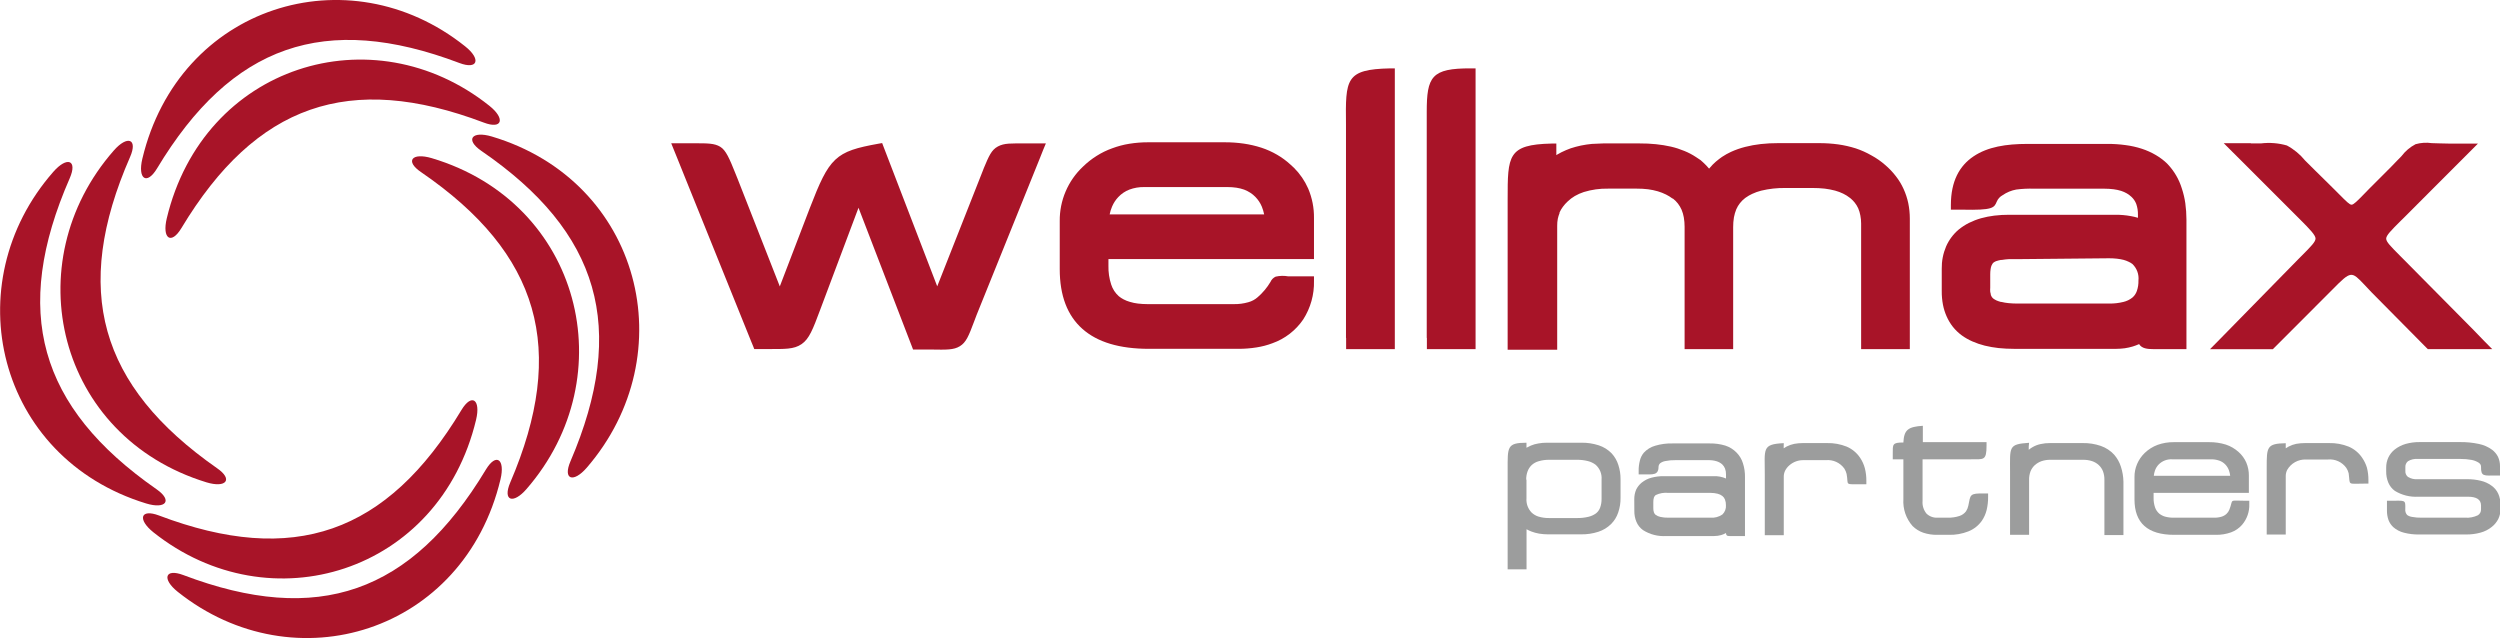 <svg width="239" height="61" viewBox="0 0 239 61" fill="none" xmlns="http://www.w3.org/2000/svg">
<g clip-path="url(#clip0)">
<path fill-rule="evenodd" clip-rule="evenodd" d="M47.008 13.047C61.313 17.315 65.454 33.87 56.096 44.709C54.804 46.199 53.782 45.854 54.54 44.092C59.994 31.364 57.368 22.206 46.014 14.422C44.444 13.338 45.12 12.492 47.008 13.047Z" fill="#A81428"/>
<path fill-rule="evenodd" clip-rule="evenodd" d="M13.608 15.174C17.106 0.535 33.292 -4.478 44.451 4.417C46.014 5.65 45.696 6.693 43.916 6.022C31.059 1.158 22.134 4.261 15.009 16.109C14.021 17.741 13.148 17.105 13.608 15.174Z" fill="#A81428"/>
<path fill-rule="evenodd" clip-rule="evenodd" d="M47.847 45.826C44.349 60.465 28.163 65.471 16.998 56.583C15.462 55.357 15.753 54.307 17.532 54.978C30.389 59.849 39.315 56.739 46.447 44.898C47.435 43.259 48.307 43.896 47.847 45.826Z" fill="#A81428"/>
<path fill-rule="evenodd" clip-rule="evenodd" d="M13.966 48.129C-0.304 43.76 -4.304 27.13 5.109 16.413C6.415 14.93 7.43 15.289 6.665 17.043C1.117 29.731 3.668 38.903 14.968 46.774C16.531 47.865 15.848 48.705 13.966 48.129Z" fill="#A81428"/>
<path fill-rule="evenodd" clip-rule="evenodd" d="M41.277 15.12C55.555 19.381 59.703 35.957 50.344 46.741C49.052 48.238 48.03 47.886 48.781 46.124C54.242 33.396 51.617 24.244 40.262 16.461C38.692 15.404 39.369 14.557 41.277 15.12Z" fill="#A81428"/>
<path fill-rule="evenodd" clip-rule="evenodd" d="M15.942 20.878C19.441 6.232 35.627 1.219 46.785 10.114C48.328 11.347 48.03 12.397 46.251 11.719C33.394 6.855 24.468 9.965 17.343 21.806C16.355 23.445 15.482 22.802 15.942 20.878Z" fill="#A81428"/>
<path fill-rule="evenodd" clip-rule="evenodd" d="M45.513 40.13C42.014 54.768 25.829 59.774 14.664 50.887C13.127 49.654 13.418 48.611 15.198 49.281C28.055 54.145 36.98 51.042 44.112 39.201C45.1 37.562 45.973 38.199 45.513 40.13Z" fill="#A81428"/>
<path fill-rule="evenodd" clip-rule="evenodd" d="M19.738 46.111C5.461 41.735 1.468 25.112 10.881 14.388C12.18 12.905 13.202 13.264 12.431 15.018C6.882 27.706 9.473 36.878 20.733 44.749C22.33 45.84 21.613 46.68 19.738 46.111Z" fill="#A81428"/>
<path fill-rule="evenodd" clip-rule="evenodd" d="M215.181 13.711H216.142C216.975 13.609 217.819 13.676 218.625 13.907C219.291 14.264 219.88 14.75 220.358 15.336C220.622 15.601 220.926 15.912 221.285 16.258L222.983 17.931L223.626 18.574C224.303 19.252 224.607 19.563 224.803 19.57C225 19.577 225.338 19.231 226.028 18.527L226.509 18.032L228.62 15.919C229.019 15.519 229.297 15.201 229.574 14.937C229.934 14.457 230.396 14.063 230.927 13.785C231.431 13.643 231.959 13.608 232.477 13.684C232.917 13.684 233.485 13.731 234.311 13.731H236.889L236.158 14.463L235.082 15.54L229.669 20.959L229.506 21.115C228.579 22.043 228.119 22.503 228.119 22.815C228.119 23.127 228.566 23.567 229.439 24.447L229.709 24.718L236.476 31.553L237.511 32.624L238.256 33.376H232.098L231.969 33.247L231.787 33.064L226.718 27.943L226.042 27.225C224.797 25.917 224.77 25.87 223.01 27.651L217.597 33.071L217.414 33.254L217.286 33.382H211.277L212.021 32.63L213.077 31.553L219.715 24.779L220.074 24.42C220.926 23.56 221.366 23.12 221.366 22.808C221.366 22.497 220.879 21.968 219.857 20.952L219.749 20.844L214.423 15.519L213.341 14.442L212.59 13.69H215.181V13.711Z" fill="#A81428"/>
<path fill-rule="evenodd" clip-rule="evenodd" d="M193.027 24.773C192.668 24.773 192.35 24.773 192.066 24.773C191.839 24.784 191.613 24.809 191.39 24.847H191.295C191.141 24.875 190.99 24.914 190.841 24.962C190.757 24.992 190.677 25.033 190.605 25.084C190.556 25.119 190.514 25.162 190.483 25.213C190.441 25.272 190.407 25.335 190.381 25.403C190.341 25.512 190.314 25.626 190.3 25.741C190.277 25.896 190.266 26.052 190.266 26.209V27.489C190.255 27.627 190.255 27.765 190.266 27.902C190.28 27.978 190.298 28.052 190.32 28.126V28.2C190.349 28.269 190.383 28.334 190.422 28.397C190.457 28.443 190.495 28.486 190.537 28.526C190.638 28.602 190.747 28.668 190.862 28.722C190.998 28.78 191.138 28.828 191.281 28.864H191.335C191.558 28.919 191.784 28.957 192.012 28.979C192.307 29.008 192.603 29.022 192.899 29.02H201.648C202.104 29.026 202.559 28.973 203.001 28.864C203.312 28.791 203.603 28.65 203.854 28.451C204.049 28.285 204.196 28.07 204.28 27.828C204.393 27.504 204.446 27.162 204.436 26.818C204.466 26.529 204.431 26.236 204.331 25.963C204.231 25.689 204.07 25.442 203.861 25.24C203.748 25.153 203.625 25.08 203.495 25.023C203.345 24.951 203.189 24.892 203.028 24.847C202.819 24.795 202.606 24.757 202.392 24.732C202.138 24.704 201.883 24.69 201.628 24.691L193.027 24.773ZM185.631 25.694C185.619 24.964 185.759 24.239 186.044 23.567C186.316 22.942 186.728 22.388 187.248 21.948C187.552 21.702 187.881 21.488 188.23 21.311C188.601 21.128 188.988 20.978 189.387 20.864C189.804 20.75 190.229 20.666 190.659 20.613C191.13 20.558 191.605 20.531 192.08 20.532H202.23C202.727 20.528 203.223 20.571 203.712 20.661C203.941 20.699 204.167 20.754 204.388 20.823V20.532C204.395 20.18 204.341 19.829 204.226 19.496C204.126 19.238 203.969 19.006 203.766 18.818C203.633 18.695 203.488 18.586 203.333 18.493C203.159 18.393 202.975 18.311 202.785 18.249C202.548 18.176 202.306 18.124 202.061 18.093C201.771 18.057 201.48 18.039 201.188 18.039H194.462C193.89 18.019 193.317 18.046 192.75 18.121C192.286 18.205 191.845 18.388 191.457 18.656C191.201 18.791 191 19.011 190.889 19.279C190.638 19.868 190.537 20.112 187.566 20.044H186.504V19.597C186.504 17.321 187.323 15.851 188.676 14.944C190.029 14.036 191.789 13.758 193.826 13.758H201.465C202.049 13.754 202.633 13.792 203.211 13.873C203.735 13.941 204.251 14.056 204.754 14.219C205.226 14.372 205.68 14.576 206.107 14.828C206.464 15.038 206.798 15.286 207.102 15.567L207.23 15.695C207.855 16.355 208.318 17.15 208.584 18.019C208.736 18.476 208.846 18.945 208.915 19.421C208.987 19.944 209.023 20.472 209.024 21V33.376H205.864C205.288 33.376 204.754 33.315 204.51 32.908H204.47C204.28 32.992 204.086 33.064 203.888 33.125C203.637 33.2 203.382 33.256 203.123 33.294C202.861 33.329 202.596 33.347 202.331 33.349H192.533C192.041 33.349 191.548 33.324 191.058 33.274C190.616 33.225 190.178 33.148 189.745 33.044C189.338 32.942 188.939 32.806 188.554 32.637C188.199 32.482 187.861 32.289 187.546 32.062C187.227 31.828 186.94 31.552 186.693 31.242C186.45 30.933 186.248 30.593 186.091 30.233C185.935 29.879 185.819 29.508 185.746 29.128C185.666 28.702 185.627 28.269 185.631 27.834V25.694Z" fill="#A81428"/>
<path fill-rule="evenodd" clip-rule="evenodd" d="M148.773 14.781V14.829L149.267 14.558C149.557 14.415 149.855 14.288 150.16 14.178C150.482 14.073 150.81 13.985 151.141 13.914C151.483 13.844 151.829 13.792 152.176 13.758C152.542 13.758 152.907 13.711 153.273 13.711H156.724C157.252 13.708 157.781 13.732 158.307 13.785C158.787 13.834 159.264 13.911 159.735 14.016C160.174 14.117 160.604 14.255 161.021 14.429C161.409 14.585 161.781 14.78 162.13 15.011L162.577 15.309C162.665 15.384 162.746 15.452 162.827 15.533C163.028 15.716 163.216 15.913 163.389 16.122C163.504 15.987 163.619 15.851 163.741 15.729C163.933 15.537 164.139 15.358 164.357 15.194L164.627 14.998C164.901 14.816 165.188 14.655 165.487 14.517C165.923 14.319 166.376 14.161 166.84 14.043C167.329 13.918 167.827 13.828 168.329 13.772C168.881 13.711 169.437 13.681 169.993 13.684H173.904C174.52 13.682 175.135 13.723 175.745 13.806C176.309 13.887 176.866 14.014 177.41 14.185C177.934 14.359 178.44 14.586 178.918 14.862C179.389 15.117 179.829 15.424 180.231 15.777C180.605 16.098 180.946 16.456 181.246 16.847C181.54 17.222 181.788 17.632 181.984 18.067C182.181 18.5 182.331 18.955 182.43 19.421C182.529 19.905 182.578 20.398 182.579 20.891V33.376H177.924V21.379C177.925 21.115 177.9 20.852 177.849 20.593C177.807 20.361 177.739 20.134 177.646 19.916C177.558 19.723 177.447 19.541 177.315 19.374C177.203 19.234 177.079 19.105 176.943 18.988L176.848 18.913C176.651 18.758 176.438 18.624 176.212 18.514C175.962 18.392 175.702 18.295 175.434 18.222C175.109 18.137 174.779 18.074 174.446 18.033C174.059 17.991 173.671 17.97 173.282 17.972H170.677C169.897 17.96 169.12 18.046 168.362 18.229C168.069 18.304 167.784 18.406 167.51 18.534C167.296 18.632 167.092 18.75 166.901 18.886L166.826 18.94C166.644 19.079 166.481 19.241 166.339 19.421C166.196 19.601 166.078 19.799 165.987 20.011C165.888 20.258 165.813 20.514 165.764 20.776C165.713 21.087 165.688 21.402 165.69 21.718V33.376H161.048V21.677C161.049 21.377 161.024 21.078 160.973 20.783C160.929 20.529 160.856 20.282 160.757 20.044C160.664 19.838 160.549 19.642 160.412 19.462C160.272 19.282 160.111 19.12 159.931 18.981H159.891C159.696 18.833 159.487 18.703 159.268 18.595C159.018 18.471 158.757 18.369 158.49 18.29C158.184 18.201 157.872 18.136 157.556 18.094C157.197 18.051 156.835 18.031 156.473 18.033H153.733C152.947 18.018 152.163 18.127 151.412 18.358C151.111 18.456 150.82 18.586 150.546 18.744C150.301 18.889 150.074 19.061 149.869 19.259C149.699 19.415 149.545 19.588 149.409 19.774C149.284 19.942 149.177 20.124 149.091 20.316V20.377C149.022 20.548 148.968 20.725 148.928 20.905C148.885 21.128 148.865 21.355 148.868 21.582V33.437H144.131V19.076C144.131 14.876 144.131 13.819 148.34 13.724H148.786V14.788L148.773 14.781Z" fill="#A81428"/>
<path fill-rule="evenodd" clip-rule="evenodd" d="M136.396 32.305V13.46C136.396 12.783 136.396 12.363 136.396 11.997C136.396 11.529 136.396 11.103 136.396 10.717C136.396 7.33 136.836 6.517 140.626 6.537H141.065V33.376H136.41V32.305H136.396Z" fill="#A81428"/>
<path fill-rule="evenodd" clip-rule="evenodd" d="M128.676 32.306V13.406C128.676 12.729 128.676 12.281 128.676 11.902C128.628 7.56 128.622 6.625 132.898 6.537H133.345V33.376H128.689V32.306H128.676Z" fill="#A81428"/>
<path fill-rule="evenodd" clip-rule="evenodd" d="M105.967 24.773V25.409C105.952 26.018 106.041 26.625 106.231 27.204C106.369 27.636 106.622 28.022 106.961 28.322C107.102 28.436 107.254 28.536 107.415 28.62C107.605 28.72 107.804 28.799 108.01 28.857C108.262 28.935 108.52 28.989 108.782 29.02C109.087 29.056 109.394 29.074 109.702 29.074H117.937C118.413 29.084 118.887 29.023 119.345 28.891C119.678 28.801 119.987 28.634 120.244 28.403C120.723 27.988 121.132 27.498 121.456 26.954C121.554 26.728 121.732 26.547 121.956 26.446C122.35 26.357 122.757 26.348 123.154 26.419C123.58 26.419 124.196 26.419 125.184 26.419H125.617V26.859C125.649 28.16 125.29 29.441 124.589 30.537C123.874 31.589 122.843 32.387 121.645 32.813C121.153 32.999 120.643 33.133 120.123 33.213C119.552 33.304 118.975 33.349 118.397 33.348H109.831C107.029 33.348 104.913 32.714 103.483 31.445C102.035 30.165 101.311 28.254 101.311 25.734V21.142C101.3 20.165 101.492 19.197 101.876 18.299C102.259 17.401 102.825 16.593 103.537 15.926C103.933 15.54 104.369 15.197 104.837 14.903C105.304 14.606 105.804 14.363 106.325 14.178C106.855 13.979 107.404 13.834 107.963 13.744C108.558 13.648 109.16 13.601 109.763 13.602H117.064C117.684 13.599 118.304 13.642 118.918 13.731C119.483 13.813 120.04 13.943 120.583 14.117C121.108 14.289 121.614 14.516 122.092 14.794C122.551 15.06 122.98 15.376 123.371 15.736L123.709 16.048C124.279 16.617 124.738 17.288 125.062 18.026C125.441 18.918 125.63 19.88 125.617 20.85V24.766H105.994L105.967 24.773ZM120.854 20.498C120.803 20.243 120.728 19.994 120.63 19.753C120.487 19.41 120.28 19.098 120.021 18.832C119.874 18.676 119.708 18.54 119.527 18.425C119.342 18.306 119.144 18.206 118.939 18.127C118.699 18.043 118.452 17.982 118.201 17.944C117.912 17.902 117.62 17.881 117.328 17.883H109.377C108.895 17.875 108.415 17.958 107.963 18.127C107.566 18.282 107.208 18.523 106.914 18.832C106.659 19.1 106.455 19.412 106.312 19.753C106.209 19.992 106.132 20.242 106.082 20.498H120.854Z" fill="#A81428"/>
<path fill-rule="evenodd" clip-rule="evenodd" d="M70.489 17.03L74.549 27.381L77.404 19.929C78.359 17.457 78.954 16.115 79.854 15.269C80.754 14.422 81.924 14.11 83.982 13.738L84.334 13.677L84.462 14.015L89.598 27.374L93.983 16.258L94.044 16.095C94.544 14.903 94.781 14.334 95.397 14.002C96.013 13.67 96.656 13.711 98.036 13.711H99.985L99.734 14.313L99.389 15.181L93.374 30.083L93.117 30.761C92.609 32.116 92.359 32.732 91.763 33.098C91.168 33.464 90.471 33.437 89.057 33.416H87.29L87.182 33.132L87.027 32.732L82.073 19.861L78.419 29.589C77.709 31.486 77.364 32.4 76.626 32.901C75.889 33.403 75.05 33.369 73.331 33.369H72.106L71.998 33.091L71.835 32.698L65.549 17.118L64.764 15.167L64.412 14.3L64.169 13.697H66.402C67.647 13.697 68.303 13.697 68.851 14.029C69.399 14.361 69.731 15.14 70.333 16.644L70.482 17.016L70.489 17.03Z" fill="#A81428"/>
<path fill-rule="evenodd" clip-rule="evenodd" d="M228.451 47.872C229.98 47.872 229.96 47.736 229.946 48.658C229.933 48.761 229.942 48.865 229.972 48.965C230.002 49.064 230.053 49.155 230.122 49.233C230.261 49.33 230.421 49.393 230.589 49.416C230.894 49.473 231.205 49.498 231.516 49.491H235.664C236.083 49.521 236.503 49.442 236.882 49.261C236.979 49.202 237.059 49.118 237.112 49.018C237.166 48.918 237.192 48.805 237.186 48.691V48.326C237.186 47.763 236.767 47.486 235.928 47.486H231.191C230.405 47.533 229.624 47.339 228.951 46.93C228.672 46.729 228.455 46.455 228.322 46.138C228.179 45.79 228.11 45.416 228.119 45.04V44.708C228.115 44.377 228.184 44.048 228.322 43.746C228.462 43.449 228.668 43.187 228.924 42.981C229.238 42.734 229.597 42.55 229.98 42.439C230.42 42.316 230.876 42.257 231.333 42.263H235.177C235.779 42.255 236.38 42.314 236.97 42.439C237.429 42.53 237.863 42.72 238.242 42.995C238.481 43.174 238.675 43.406 238.81 43.672C238.941 43.956 239.006 44.267 239 44.58V45.46H238.682C237.45 45.46 237.173 45.589 237.186 44.614C237.188 44.545 237.172 44.477 237.139 44.417C237.098 44.347 237.043 44.287 236.977 44.241C236.77 44.109 236.541 44.017 236.3 43.97C235.938 43.902 235.571 43.871 235.204 43.875H231.144C230.815 43.847 230.486 43.923 230.203 44.092C230.116 44.162 230.048 44.252 230.004 44.355C229.96 44.458 229.943 44.57 229.953 44.681V45.006C229.943 45.118 229.96 45.23 230.004 45.333C230.048 45.435 230.116 45.526 230.203 45.596C230.486 45.765 230.815 45.841 231.144 45.812H235.88C236.313 45.809 236.745 45.859 237.166 45.962C237.524 46.044 237.862 46.196 238.161 46.409C238.456 46.607 238.69 46.884 238.837 47.208C238.985 47.55 239.056 47.92 239.047 48.292V48.658C239.052 48.988 238.98 49.315 238.837 49.613C238.685 49.91 238.471 50.172 238.208 50.378C237.891 50.632 237.524 50.816 237.132 50.92C236.691 51.041 236.236 51.1 235.779 51.096H231.265C230.78 51.106 230.295 51.049 229.824 50.927C229.446 50.835 229.096 50.654 228.802 50.398C228.6 50.211 228.442 49.979 228.342 49.721C228.238 49.423 228.187 49.109 228.193 48.793V47.872H228.451Z" fill="#9C9D9D"/>
<path fill-rule="evenodd" clip-rule="evenodd" d="M218.517 42.676V42.859C218.61 42.794 218.707 42.735 218.808 42.683C219.032 42.567 219.272 42.483 219.519 42.432C219.798 42.382 220.081 42.357 220.365 42.358H222.658C223.3 42.343 223.937 42.458 224.533 42.697C225.058 42.921 225.507 43.292 225.825 43.767C226.024 44.055 226.177 44.373 226.279 44.708C226.377 45.1 226.425 45.503 226.421 45.907V46.233H226.103C224.35 46.233 224.695 46.449 224.533 45.25C224.489 45.067 224.414 44.893 224.31 44.736C224.113 44.457 223.845 44.235 223.535 44.094C223.225 43.952 222.883 43.895 222.543 43.929H220.446C220.082 43.916 219.722 44.003 219.404 44.181C219.087 44.359 218.824 44.621 218.646 44.939C218.559 45.12 218.515 45.32 218.517 45.521V51.103H216.697V44.708C216.697 42.737 216.697 42.405 218.517 42.371V42.676Z" fill="#9C9D9D"/>
<path fill-rule="evenodd" clip-rule="evenodd" d="M214.721 47.12H205.884V47.594C205.876 47.907 205.924 48.219 206.026 48.516C206.104 48.737 206.237 48.935 206.411 49.091C206.579 49.227 206.772 49.329 206.98 49.389C207.253 49.462 207.536 49.496 207.819 49.491H211.656C211.9 49.498 212.145 49.466 212.38 49.396C212.553 49.344 212.713 49.254 212.847 49.132C212.968 49.022 213.063 48.885 213.124 48.732C213.55 47.675 212.982 47.865 214.714 47.872H215.032V48.19C215.059 48.907 214.818 49.607 214.356 50.155C214.07 50.49 213.701 50.745 213.286 50.893C212.822 51.058 212.331 51.139 211.838 51.13H207.853C205.322 51.13 204.057 50.001 204.057 47.743V45.609C204.052 45.179 204.137 44.752 204.307 44.356C204.477 43.962 204.723 43.605 205.031 43.306C205.386 42.964 205.807 42.699 206.269 42.527C206.764 42.351 207.287 42.264 207.812 42.27H211.195C211.734 42.264 212.271 42.342 212.786 42.5C213.242 42.651 213.661 42.895 214.017 43.218C214.331 43.498 214.58 43.842 214.748 44.227C214.914 44.622 214.997 45.046 214.992 45.474V47.12H214.721ZM213.205 45.487C213.189 45.319 213.153 45.153 213.097 44.993C213.022 44.773 212.9 44.571 212.738 44.404C212.58 44.239 212.385 44.114 212.17 44.038C211.909 43.947 211.634 43.903 211.358 43.909H207.65C207.414 43.897 207.178 43.935 206.958 44.02C206.737 44.105 206.537 44.236 206.371 44.404C206.209 44.571 206.087 44.773 206.012 44.993C205.956 45.153 205.92 45.319 205.904 45.487H213.205Z" fill="#9C9D9D"/>
<path fill-rule="evenodd" clip-rule="evenodd" d="M193.947 42.676V43.002C194.059 42.907 194.179 42.824 194.306 42.751C194.545 42.611 194.806 42.51 195.077 42.453C195.377 42.385 195.684 42.353 195.991 42.358H199.104C199.692 42.346 200.279 42.438 200.836 42.629C201.325 42.798 201.765 43.087 202.115 43.469C202.405 43.802 202.624 44.192 202.758 44.614C202.911 45.082 202.993 45.571 203.001 46.063V51.151H201.181V45.881C201.188 45.599 201.142 45.319 201.046 45.054C200.958 44.83 200.822 44.629 200.646 44.465C200.464 44.295 200.247 44.166 200.01 44.086C199.729 43.994 199.434 43.951 199.137 43.957H196.025C195.735 43.951 195.447 43.995 195.172 44.086C194.936 44.17 194.717 44.299 194.529 44.465C194.349 44.631 194.209 44.834 194.117 45.061C194.02 45.323 193.974 45.601 193.981 45.881V51.13H192.161V45.122C192.161 42.71 191.985 42.467 193.981 42.331L193.947 42.676Z" fill="#9C9D9D"/>
<path fill-rule="evenodd" clip-rule="evenodd" d="M183.824 40.705V42.27H189.914V42.595C189.914 44.072 189.63 43.896 188.419 43.909H183.797V47.892C183.76 48.331 183.896 48.766 184.176 49.105C184.315 49.237 184.478 49.339 184.658 49.405C184.837 49.472 185.027 49.501 185.218 49.491H186.186C186.571 49.502 186.956 49.447 187.323 49.328C187.573 49.247 187.792 49.091 187.952 48.881C188.058 48.721 188.131 48.541 188.169 48.353C188.392 47.289 188.25 47.147 189.745 47.174H190.063V47.493C190.068 47.921 190.02 48.349 189.921 48.766C189.831 49.129 189.678 49.473 189.468 49.782C189.147 50.239 188.7 50.592 188.182 50.798C187.584 51.035 186.944 51.148 186.301 51.13H185.218C184.759 51.14 184.301 51.071 183.865 50.927C183.481 50.794 183.132 50.577 182.843 50.29C182.533 49.94 182.296 49.531 182.145 49.088C181.994 48.645 181.933 48.176 181.963 47.709V43.909H180.948V43.354C180.948 42.487 180.894 42.297 181.963 42.304C182.024 41.078 182.424 40.8 183.824 40.705Z" fill="#9C9D9D"/>
<path fill-rule="evenodd" clip-rule="evenodd" d="M170.521 42.677V42.859C170.614 42.795 170.712 42.736 170.812 42.683C171.038 42.568 171.28 42.483 171.529 42.433C171.806 42.382 172.087 42.357 172.368 42.358H174.662C175.305 42.343 175.945 42.459 176.543 42.697C177.066 42.921 177.513 43.293 177.829 43.767C178.034 44.074 178.187 44.413 178.282 44.77C178.38 45.162 178.428 45.565 178.424 45.969V46.294H178.106C176.232 46.294 176.753 46.436 176.536 45.312C176.492 45.13 176.419 44.956 176.32 44.797C176.121 44.519 175.852 44.298 175.541 44.156C175.23 44.015 174.887 43.958 174.547 43.991H172.449C171.941 43.972 171.444 44.149 171.062 44.485C170.894 44.629 170.756 44.803 170.656 45C170.569 45.182 170.525 45.381 170.528 45.583V51.164H168.714V45.386C168.714 42.893 168.423 42.467 170.528 42.365L170.521 42.677Z" fill="#9C9D9D"/>
<path fill-rule="evenodd" clip-rule="evenodd" d="M159.505 47.12C159.085 47.075 158.661 47.147 158.28 47.33C158.208 47.39 158.152 47.467 158.118 47.554C158.073 47.696 158.053 47.845 158.057 47.994V48.59C158.053 48.726 158.074 48.861 158.118 48.99C158.149 49.08 158.206 49.16 158.28 49.22C158.415 49.314 158.566 49.381 158.727 49.416C158.982 49.473 159.243 49.498 159.505 49.491H163.511C163.918 49.525 164.324 49.417 164.661 49.186C164.78 49.072 164.873 48.932 164.931 48.777C164.99 48.623 165.013 48.457 164.999 48.292C165.004 48.107 164.971 47.923 164.905 47.75C164.854 47.62 164.77 47.506 164.661 47.418C164.526 47.316 164.372 47.242 164.208 47.201C163.987 47.145 163.759 47.118 163.531 47.12H159.505ZM156.236 47.73C156.233 47.416 156.293 47.105 156.412 46.815C156.54 46.554 156.722 46.323 156.947 46.138C157.219 45.917 157.535 45.758 157.874 45.67C158.267 45.565 158.672 45.515 159.079 45.522H163.815C164.224 45.505 164.631 45.581 165.006 45.745V45.345C165.009 45.156 164.977 44.968 164.911 44.79C164.852 44.642 164.762 44.508 164.648 44.397C164.495 44.261 164.315 44.16 164.12 44.099C163.861 44.02 163.591 43.984 163.321 43.99H160.188C159.854 43.983 159.521 44.012 159.194 44.079C159.011 44.11 158.839 44.187 158.693 44.302C158.63 44.369 158.586 44.45 158.564 44.539C158.564 45.467 158.077 45.352 156.974 45.352H156.656V45.027C156.649 44.694 156.688 44.361 156.771 44.038C156.835 43.762 156.962 43.504 157.143 43.286C157.44 42.961 157.822 42.726 158.246 42.609C158.78 42.451 159.334 42.378 159.891 42.392H163.45C163.951 42.383 164.451 42.452 164.932 42.595C165.345 42.729 165.718 42.961 166.021 43.273C166.3 43.556 166.506 43.902 166.623 44.282C166.765 44.719 166.831 45.177 166.82 45.637V51.245H165.642C165.277 51.245 165.006 51.313 165.006 50.954C164.863 51.038 164.711 51.103 164.553 51.151C164.333 51.214 164.105 51.246 163.876 51.245H159.288C158.507 51.296 157.73 51.097 157.069 50.676C156.794 50.479 156.579 50.209 156.446 49.898C156.304 49.561 156.235 49.199 156.243 48.834L156.236 47.73Z" fill="#9C9D9D"/>
<path fill-rule="evenodd" clip-rule="evenodd" d="M145.931 45.853V47.635C145.912 47.882 145.944 48.13 146.027 48.364C146.11 48.597 146.241 48.81 146.411 48.99C146.601 49.175 146.834 49.312 147.088 49.389C147.415 49.484 147.755 49.53 148.096 49.525H150.742C151.111 49.533 151.479 49.494 151.838 49.41C152.101 49.351 152.349 49.24 152.569 49.085C152.749 48.944 152.887 48.756 152.968 48.543C153.07 48.263 153.118 47.967 153.11 47.669V45.853C153.133 45.588 153.094 45.322 152.995 45.074C152.896 44.827 152.741 44.607 152.542 44.431C152.322 44.265 152.071 44.145 151.804 44.079C151.455 43.992 151.095 43.951 150.735 43.957H148.11C147.769 43.951 147.429 43.996 147.101 44.092C146.849 44.16 146.617 44.288 146.425 44.465C146.254 44.63 146.122 44.831 146.039 45.054C145.946 45.308 145.9 45.576 145.904 45.847L145.931 45.853ZM145.931 42.324V42.805C146.069 42.727 146.211 42.657 146.357 42.595C146.589 42.498 146.832 42.43 147.081 42.392C147.345 42.345 147.612 42.322 147.88 42.324H151.161C151.733 42.313 152.302 42.398 152.846 42.575C153.317 42.728 153.742 42.996 154.085 43.354C154.372 43.669 154.586 44.044 154.714 44.451C154.857 44.888 154.928 45.346 154.924 45.806V47.588C154.932 48.067 154.856 48.544 154.7 48.997C154.563 49.41 154.331 49.786 154.024 50.094C153.68 50.435 153.26 50.691 152.799 50.839C152.27 51.01 151.717 51.092 151.161 51.083H147.974C147.695 51.082 147.417 51.059 147.142 51.015C146.888 50.971 146.639 50.903 146.398 50.812C146.239 50.751 146.086 50.678 145.937 50.595V54.429H144.131V44.912C144.131 42.731 144.056 42.331 145.931 42.324Z" fill="#9C9D9D"/>
</g>
<defs>
<clipPath id="clip0">
<rect width="239" height="61" fill="white"/>
</clipPath>
</defs>
</svg>
